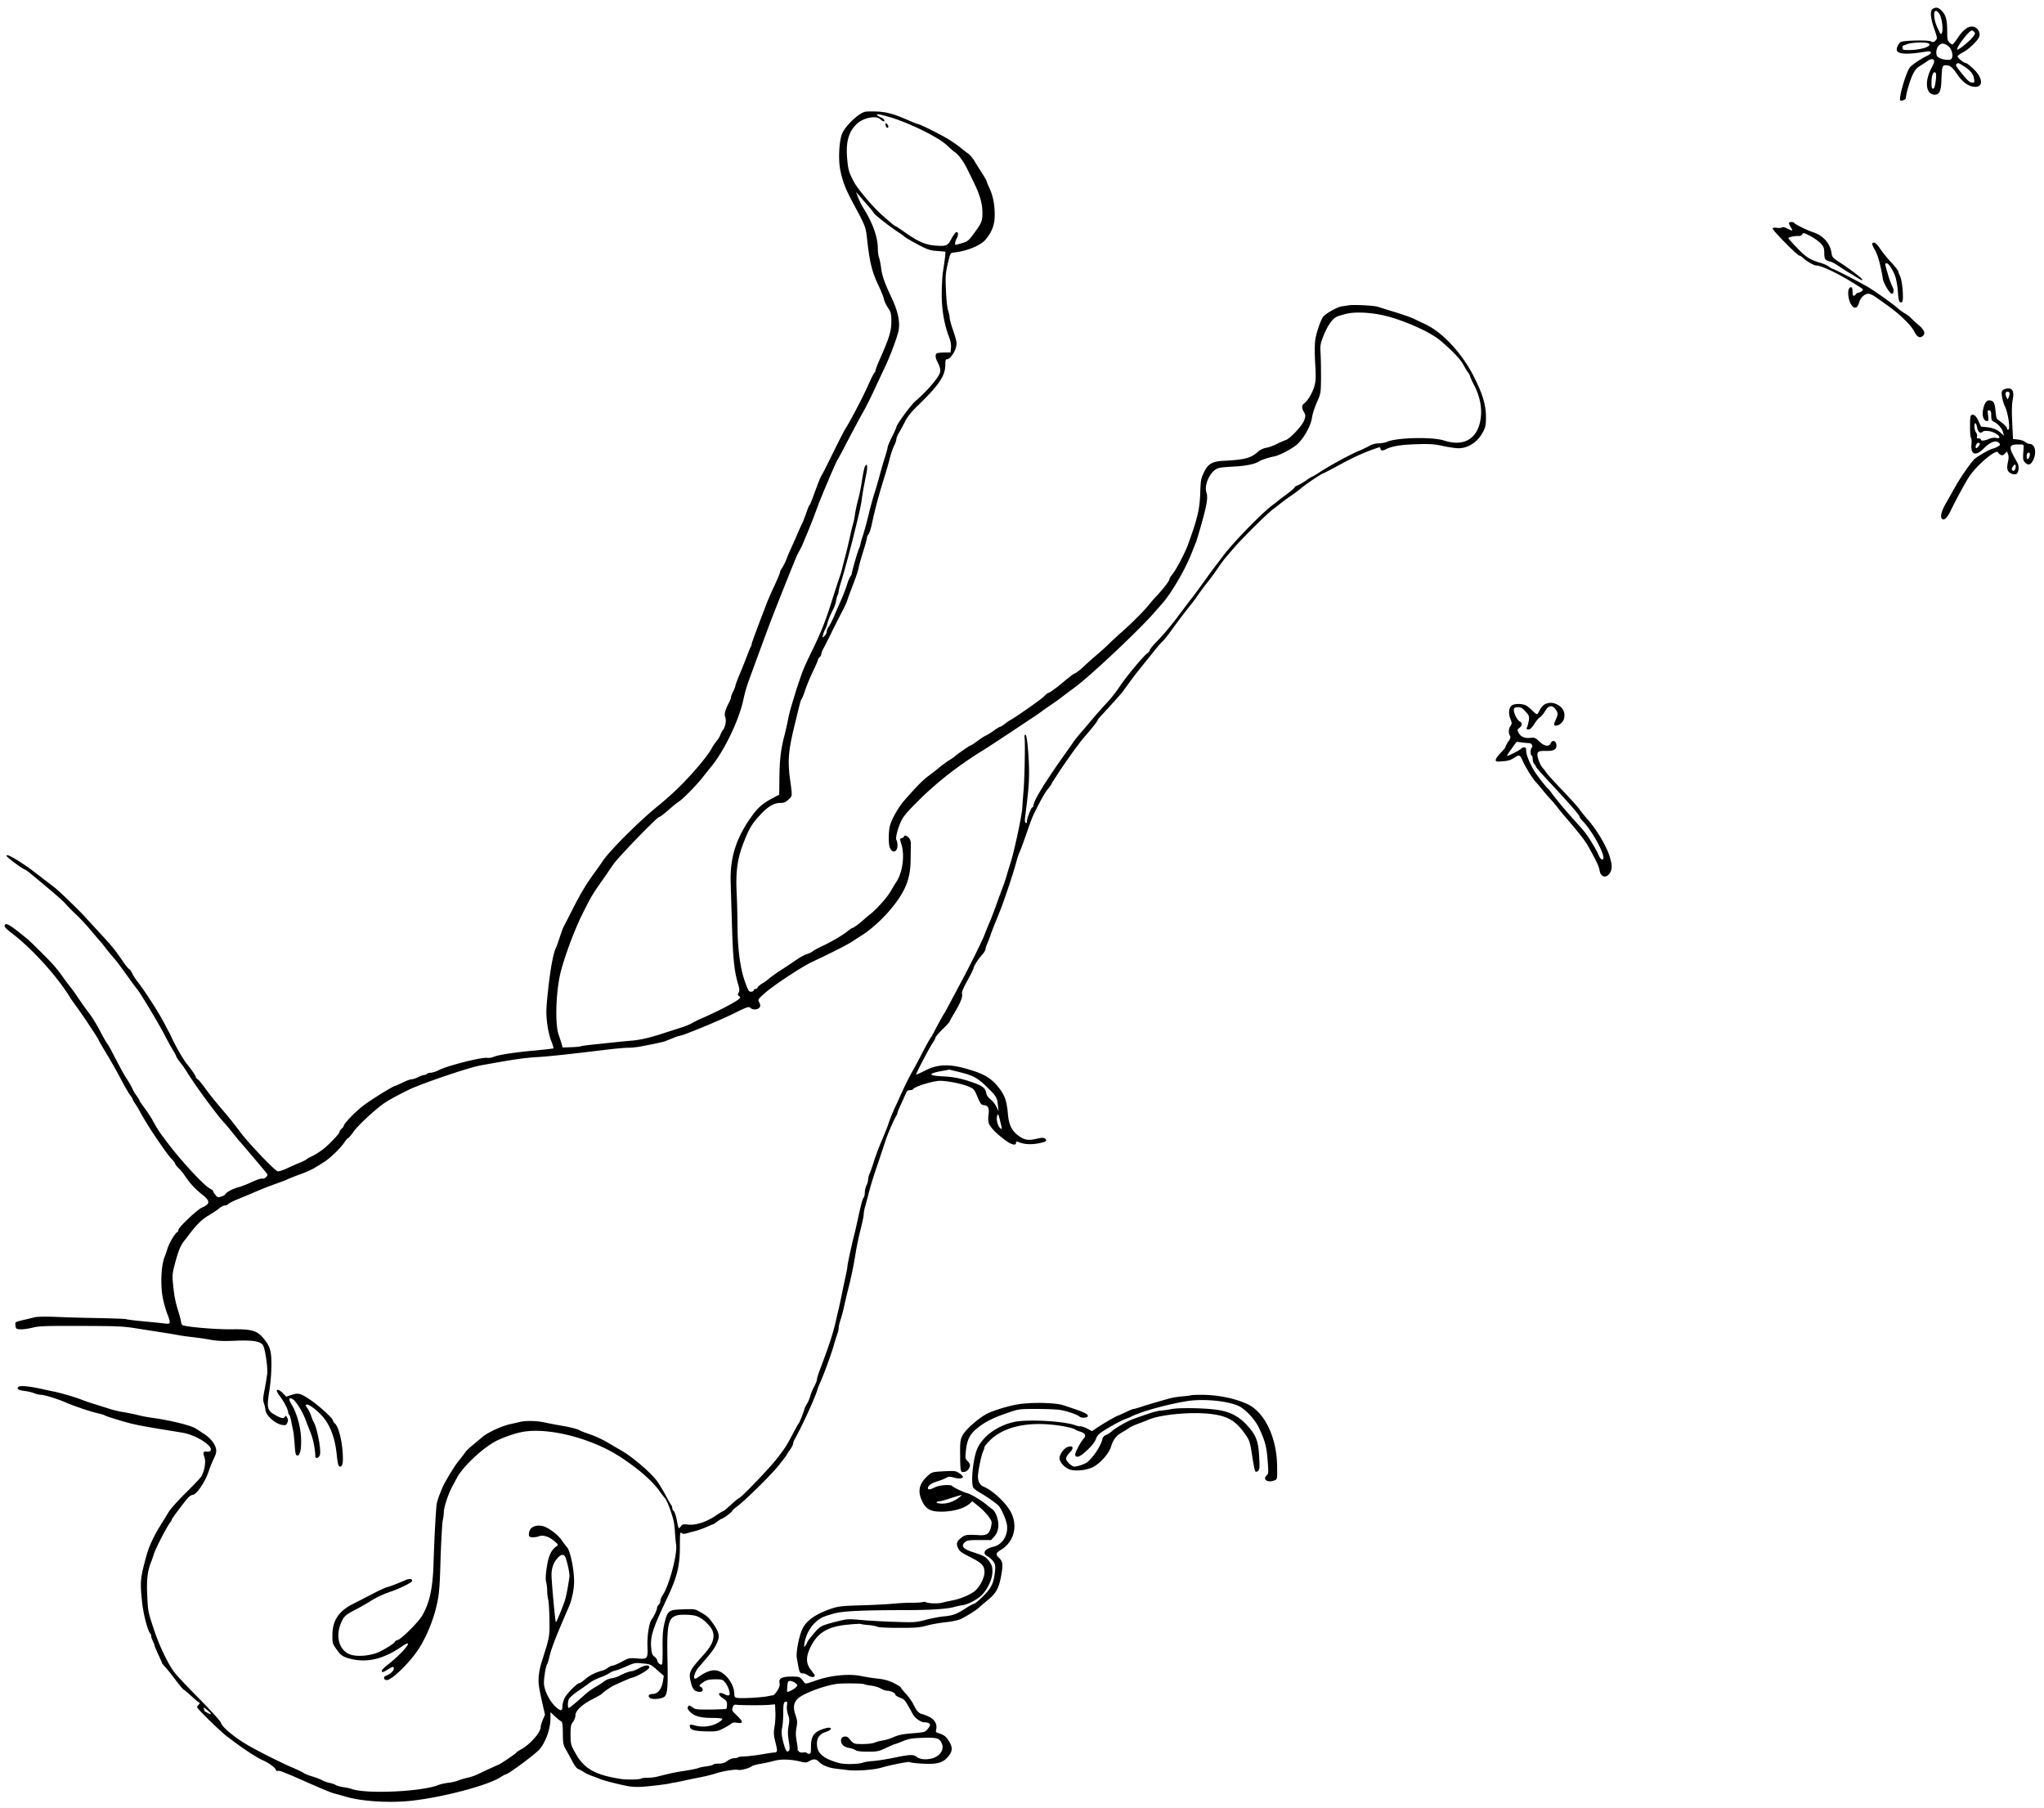 <?xml version="1.0" encoding="utf-8"?>
<svg xmlns="http://www.w3.org/2000/svg" version="1.0" viewBox="0 0 450.96 398.88">
	<title>A caricature line drawing of a camel that has fallen on its head, with its four legs up in the air, and flowers flying through the air.</title>
	<path d="M426.432 1.944c-.648.36-.552 1.992.312 4.416.72 2.088.72 2.136.264 2.592-.408.384-.552.408-1.008.168-.6-.312-5.76-.216-6.552.12-.528.216-1.08 1.296-.96 1.848.216.888 2.328.984 6.504.288 1.32-.216 1.392.36.12.96-1.272.6-3.24 1.92-3.744 2.544-.816.984-2.544 6.84-2.112 7.272.216.216 1.224-.192 1.224-.504.024-.84.816-3.624 1.392-4.92.576-1.248.936-1.704 1.776-2.208.552-.36 1.344-.864 1.704-1.128.744-.504 1.368-.432 1.368.168 0 .216-.24.84-.552 1.392-1.632 2.976-1.296 5.928.696 5.928 1.008 0 1.392-.792 1.464-3.192.12-3.048.192-3.288.936-3.288.96 0 1.44.384 2.472 1.872 1.152 1.728 2.4 2.688 3.648 2.856 2.352.336 2.208-2.04-.312-4.224-.6-.552-1.2-.984-1.32-.984-.456 0-1.968-1.224-1.848-1.512.048-.168.6-.552 1.176-.864 1.392-.72 3.432-2.736 3.624-3.552.216-.84-.312-1.776-1.176-2.064-1.056-.336-2.256.456-3.48 2.256-.552.84-1.128 1.56-1.248 1.608-.12.048-.432-.144-.696-.408-.432-.432-.504-.792-.504-2.664 0-2.376-.312-3.456-1.296-4.44-.648-.648-1.2-.744-1.872-.336zm1.44 1.104c.528.768.888 3.312.576 4.152-.192.528-.264.48-.864-.792-1.296-2.616-1.056-5.256.288-3.36zM435.6 7.08c.24.288.144.504-.432 1.2-.744.912-3.168 2.856-3.336 2.664-.36-.36 2.592-4.224 3.216-4.224.144 0 .384.168.552.36zM425.52 9.6c.912.576-1.728 1.44-4.32 1.44-1.272 0-1.44-.048-1.44-.48 0-.264.024-.48.072-.48.024 0 .48-.168 1.008-.36 1.08-.384 4.128-.48 4.68-.12zm4.104.408c.768.456 1.296 1.704 1.08 2.616-.12.48-.312.576-.984.576-.936 0-2.064-.384-2.328-.792-.36-.552-.192-1.752.288-2.28.6-.624 1.032-.672 1.944-.12zm3.768 4.68c1.392.912 1.968 1.632 2.136 2.712.12.72.072.84-.312.84-.648-.024-1.104-.432-2.496-2.16-1.224-1.536-1.32-1.728-1.032-1.992.264-.288.528-.192 1.704.6zm-6.336 3.24c-.168 1.2-.312 1.632-.576 1.632-.288 0-.36-.312-.336-1.488.024-1.536.432-2.472.888-2.016.168.168.168.816.024 1.872zM190.8 24.672c-1.56.432-4.536 3.36-5.088 5.016-.6 1.728-.768 5.592-.336 7.752.552 2.736 1.2 4.368 3.144 7.944 2.328 4.296 2.496 4.728 2.76 7.152.6 5.472 1.104 7.44 2.616 10.608.528 1.128 1.056 2.424 1.128 2.88.096.456.504 1.296.888 1.872.648.936.72 1.272.744 2.88.024 2.208-.456 3.768-2.592 8.568-.48 1.08-.864 2.088-.864 2.256 0 .192-.144.504-.336.696-.168.216-.768 1.416-1.32 2.664-.912 2.136-3.888 7.824-4.968 9.528-.432.696-.96 1.704-4.128 8.112-.576 1.176-1.152 2.28-1.272 2.4-.096.144-.528 1.176-.936 2.28-1.32 3.552-1.464 3.96-1.68 4.2-.12.12-.432.936-.72 1.8-.312.864-.672 1.824-.84 2.16-.312.576-.48.984-1.512 3.36-.264.6-.696 1.56-.96 2.16-.288.6-.744 1.656-1.008 2.376-.288.72-.72 1.608-.984 1.968-.24.36-.456.792-.456.96 0 .144-.552 1.488-1.224 2.952a80.098 80.098 0 0 0-1.656 3.744c-2.496 6.528-3.36 8.88-3.36 9.096 0 .144-.096.456-.24.696-.12.216-.504 1.152-.84 2.088-.36.912-1.056 2.688-1.584 3.912-.504 1.224-.936 2.376-.936 2.544 0 .144-.216.696-.48 1.224s-.48 1.08-.48 1.272c0 .192-.144.624-.336.96-.96 1.848-1.2 2.712-.936 3.432.288.768.024 2.184-.504 2.856-.168.192-.432.72-.6 1.128a5.093 5.093 0 0 1-.84 1.344 10.647 10.647 0 0 0-1.08 1.632c-1.152 2.088-5.376 6.936-8.688 9.936a84.609 84.609 0 0 1-3.192 2.76c-3.96 3.192-10.344 9.552-12.024 11.952-.6.888-1.416 2.04-1.8 2.568-1.776 2.4-3.048 4.488-4.8 7.92-1.032 2.04-1.968 3.864-2.064 4.008-.12.168-.504 1.224-.888 2.352-.36 1.128-.768 2.256-.912 2.52-.552 1.152-1.2 4.656-1.68 9.12-.456 4.224-.48 5.088-.24 7.296.192 1.512.528 3.072.912 4.032.336.84.552 1.584.504 1.656-.072.048-1.944.264-4.176.48-4.56.408-7.968.936-9.096 1.416-.432.168-1.032.264-1.344.192-1.176-.192-8.712 1.704-10.632 2.688-.648.336-1.488.6-1.848.6-.36 0-.744.096-.816.24-.072.144-.336.24-.552.24-.24 0-.84.216-1.368.48-.528.264-1.176.48-1.464.48-.288 0-1.176.312-1.968.72-.816.384-1.536.72-1.608.72-.456 0-5.544 3.168-7.2 4.464-1.848 1.44-4.2 3.912-4.2 4.368 0 .12-.216.408-.48.648-.264.24-.48.576-.48.744 0 .312-1.824 2.256-3.216 3.456-.864.72-2.184 1.584-3.024 1.944-.336.144-.768.384-.96.552-.192.168-.84.504-1.44.744s-1.872.792-2.832 1.248c-1.008.48-1.944.768-2.184.672-.696-.216-6.336-6.12-8.112-8.496-1.632-2.16-2.424-3.144-3.888-4.872-2.136-2.52-2.808-3.36-4.08-5.088-.672-.936-1.368-1.776-1.584-1.872-.192-.12-.36-.312-.36-.432 0-.288-.84-1.512-1.968-2.904-.792-.984-2.328-3.624-3.384-5.856-.24-.528-.528-1.128-.648-1.32-.12-.192-.6-1.128-1.08-2.04-1.248-2.352-4.272-7.032-5.64-8.76-.48-.6-1.056-1.464-1.272-1.944-.216-.48-.552-.936-.696-1.008-.168-.048-.744-.744-1.272-1.512-1.728-2.544-2.52-3.552-4.896-6.096-1.272-1.392-2.976-3.216-3.744-4.08-1.392-1.512-5.52-5.496-6.504-6.264-1.776-1.368-5.496-4.224-5.808-4.44-3.312-2.256-4.848-3.072-4.848-2.592 0 .288 3.288 2.736 4.008 3 .144.048.696.432 1.2.84 4.8 3.96 7.176 6 7.92 6.864.504.576 1.536 1.608 2.304 2.328.768.72 2.184 2.232 3.12 3.36.96 1.128 1.92 2.28 2.184 2.544.24.264.72.864 1.056 1.32a35.105 35.105 0 0 0 1.608 1.968c.984 1.152 1.416 1.704 3.6 4.752.696.984 1.536 2.112 1.872 2.52.792 1.008 4.608 7.344 6.072 10.152.648 1.272 1.488 2.784 1.848 3.336.36.576.648 1.128.648 1.248 0 .12.408.744.912 1.392.504.624 1.2 1.632 1.56 2.232 1.8 2.928 6.504 9.312 8.184 11.112.504.552 1.368 1.608 1.944 2.328.576.72 1.224 1.536 1.488 1.8.48.528 4.968 5.808 5.688 6.72.456.552.456.6.048 1.056-.24.264-.6.408-.864.336-.24-.072-1.224.264-2.208.72-.96.456-2.232.96-2.832 1.128-1.392.36-2.808 1.104-3.048 1.56-.12.192-.552.456-.984.576-.672.192-.816.144-1.248-.384-.264-.336-.48-.696-.48-.816s-.312-.36-.672-.552c-1.416-.72-6.72-6.48-9.768-10.608-1.512-1.992-1.728-2.328-2.88-4.392-.384-.72-1.224-1.992-1.848-2.832-.648-.84-1.152-1.608-1.152-1.728 0-.096-.288-.552-.624-1.008-.336-.456-.744-1.152-.912-1.56-.192-.408-.624-1.2-1.008-1.8-.864-1.32-1.32-2.136-2.952-5.28-.696-1.368-1.416-2.664-1.608-2.856-.168-.216-.888-1.464-1.56-2.76-.672-1.32-1.752-3.048-2.352-3.84-.624-.792-1.704-2.304-2.4-3.36-.72-1.056-1.584-2.256-1.92-2.664-.336-.408-1.104-1.44-1.704-2.28-1.2-1.68-1.944-2.544-4.728-5.328-2.616-2.592-2.592-2.568-4.992-4.464-2.016-1.584-2.736-1.92-2.928-1.344-.096.36.144.624 1.968 2.04 4.392 3.432 9.816 9.48 12.552 14.016.168.264.792 1.152 1.368 1.944.576.792 1.752 2.472 2.568 3.72 1.944 2.952 2.064 3.12 2.4 3.84.168.336.96 1.68 1.752 3 .816 1.32 2.16 3.696 2.976 5.256.816 1.56 1.752 3.192 2.088 3.624.312.408.576.84.576.936 0 .12.24.504.504.912.288.384.768 1.2 1.104 1.824.552 1.056 2.064 3.528 2.952 4.848 2.448 3.624 3.288 4.8 3.984 5.52.456.48.816.96.816 1.104 0 .144.336.552.744.96.432.384 1.104 1.224 1.536 1.896.912 1.392 2.208 2.76 3.672 3.936 1.848 1.44 1.824 2.088-.072 2.904-1.056.48-5.16 4.368-5.16 4.896 0 .192-.072.384-.168.432-.552.24-1.992 2.664-2.304 3.912-.072.264-.36 1.056-.624 1.776-.768 2.04-.888 6.528-.264 9.288.264 1.176.696 2.64.96 3.264.264.624.48 1.344.48 1.608 0 .432-.12.48-1.032.384-.552-.072-2.664-.288-4.704-.48-2.016-.192-3.768-.408-3.864-.48-.12-.072-2.784-.168-5.928-.24-3.144-.048-7.44-.168-9.552-.264-2.424-.096-4.2-.048-4.8.096a48.1 48.1 0 0 1-2.16.528c-2.16.528-2.064.456-1.992 1.272.072.696.144.768 1.032.84.528.048 1.704-.12 2.64-.336 1.488-.384 2.76-.432 10.68-.408 7.992.024 9.36.072 12.24.528 1.776.288 4.272.672 5.52.864 1.248.192 2.88.456 3.6.6.72.144 2.232.36 3.36.48a65.41 65.41 0 0 1 3.96.576c1.44.264 2.808.336 5.448.216 3.744-.144 5.328.072 6.072.888.48.528 1.176 5.016.984 6.48a62.28 62.28 0 0 1-.552 3.36c-.384 1.896-.408 2.424-.144 3.12.144.456.288 1.032.288 1.272.048 1.296 2.088 3.192 3.744 3.456.72.12.864.048 1.104-.456.192-.456.192-.744-.024-1.152-.264-.48-.336-.504-.504-.192-.264.48-.912.336-2.376-.528-1.512-.888-1.656-1.584-1.056-5.208.264-1.68.456-4.008.456-5.712 0-3.216-.288-4.152-1.92-6.048-1.32-1.536-2.592-1.872-6.84-1.8-3.528.048-10.464-.552-10.92-.96-.12-.12-.264-.456-.264-.744-.024-.288-.288-1.296-.576-2.208-.672-2.16-.912-3.336-1.176-6-.192-1.944-.168-2.4.36-4.368.72-2.76 1.224-4.056 1.92-4.992.312-.408.912-1.176 1.344-1.752 1.656-2.16 2.76-3.24 4.272-4.128.864-.504 1.896-1.2 2.28-1.536.408-.336.96-.624 1.224-.624.288 0 .648-.144.792-.336.144-.192 1.392-.792 2.736-1.32a172.721 172.721 0 0 0 2.928-1.224 73.13 73.13 0 0 1 5.256-2.064c.936-.336 1.896-.696 2.136-.84.24-.12 1.2-.504 2.16-.864 1.776-.624 3.312-1.296 4.104-1.824.264-.144 1.056-.648 1.752-1.08 1.416-.888 3.648-3.048 4.584-4.44.312-.48.672-.888.792-.888.096 0 .6-.576 1.104-1.296.84-1.2 3.384-3.672 5.856-5.664 1.176-.96 2.88-1.944 6.264-3.624 2.76-1.368 13.2-4.92 15.912-5.424 7.512-1.368 9.648-1.68 12.96-1.872 2.28-.144 7.272-.672 15.48-1.68 1.656-.192 3.552-.36 4.248-.36.696 0 1.824-.12 2.52-.24 3.528-.672 5.16-1.032 5.592-1.2a66.78 66.78 0 0 0 1.728-.696c.672-.288 1.368-.504 1.512-.504.6 0 8.568-3.288 11.712-4.824 3.24-1.608 3.48-1.68 3.888-1.296.528.48 1.656.384 2.016-.168.168-.288.144-.576-.096-1.056-.36-.624-.336-.672 1.08-1.944 1.944-1.752 8.208-5.904 10.68-7.056 4.464-2.088 7.68-3.744 8.808-4.488.744-.48 1.68-1.104 2.112-1.368 2.064-1.296 4.824-3.816 6.72-6.216 2.928-3.648 3.96-6.336 3.984-10.392.024-1.44.048-3 .048-3.48.024-.552-.144-1.08-.432-1.368-.432-.504-1.08-.672-1.08-.288 0 .12-.216.264-.48.336-.456.12-.456.168-.072 1.416.744 2.448.24 6.168-1.104 8.208-.336.504-.936 1.512-1.344 2.208-.696 1.224-3.024 3.84-4.392 4.92-.36.264-1.032.84-1.488 1.248-.984.888-2.304 1.848-2.544 1.848-.072 0-.576.336-1.08.744-1.104.888-3.576 2.328-5.736 3.336-.864.408-1.728.888-1.92 1.056-.192.192-.792.456-1.296.624-.528.168-1.56.72-2.28 1.248-.744.504-2.256 1.536-3.384 2.256-1.128.72-2.304 1.584-2.64 1.872a9.54 9.54 0 0 1-1.488 1.08c-.48.288-.936.672-1.008.864a.578.578 0 0 1-.504.36c-.192 0-.36.096-.36.216 0 .384-.792.528-1.08.216-.336-.36-1.176-2.712-1.536-4.272-.624-2.736-.984-6.336-.984-10.032-.024-2.208-.096-5.472-.192-7.248-.24-4.848.168-7.8 1.632-11.424 1.152-2.88 1.704-3.816 3.312-5.592 1.8-2.016 3.216-2.904 4.656-2.904.816 0 1.2-.144 1.824-.744.888-.816.864-.696.408-4.056-.624-4.536-.456-6.624 1.008-12.6 1.224-5.04 1.272-5.232 1.488-5.52.12-.12.432-.888.696-1.68.528-1.584 1.152-3.048 2.232-5.328.384-.816.696-1.584.696-1.704 0-.12.168-.36.36-.528.192-.168.36-.48.36-.696 0-.216.216-.768.48-1.224.24-.456.912-1.752 1.464-2.88 1.08-2.208 1.152-2.352 2.568-5.112.552-1.008 1.104-2.208 1.224-2.64.12-.408.576-1.632.984-2.688.984-2.568 1.368-3.672 1.56-4.68.096-.456.528-2.016.984-3.456.456-1.44.816-2.784.816-2.976 0-.216.144-.552.336-.744.192-.216.504-1.2.72-2.184.72-3.384 1.512-6.36 2.784-10.44.384-1.2.912-3.024 1.176-4.08.264-1.056.72-2.352.984-2.88.264-.504.48-1.152.48-1.44.024-.264.288-.912.6-1.44.336-.528.912-1.608 1.32-2.424.504-1.008 1.344-2.064 2.688-3.384 4.8-4.632 6.192-6.672 6.192-9.144 0-.888.096-1.248.312-1.2.504.096 1.512-1.08 1.92-2.256.408-1.224.36-1.584-.648-4.512-.336-.984-.624-2.064-.624-2.4 0-.336-.168-1.032-.336-1.56-.192-.528-.408-2.496-.48-4.44-.144-3.12-.096-3.744.384-5.88.528-2.208.6-2.4 1.152-2.472 3.072-.312 6.072-1.536 7.224-2.904 1.416-1.704 1.992-3.264 1.992-5.4.024-2.304-.408-4.368-1.2-6.024-.312-.672-.576-1.296-.576-1.416 0-.12-.408-.84-.888-1.584a126.458 126.458 0 0 1-1.728-2.76c-.456-.744-1.104-1.536-1.44-1.752-.336-.216-1.152-.84-1.776-1.368-.648-.528-1.944-1.416-2.88-1.968-1.92-1.128-6.072-3.192-6.456-3.192-.12 0-1.08-.384-2.136-.84-3.096-1.368-4.752-1.824-6.936-1.92-1.128-.048-2.304-.024-2.64.072zm5.04 1.032c4.416 1.2 11.352 4.608 13.2 6.456.456.456 1.2 1.104 1.608 1.392.912.648 1.968 2.088 2.832 3.888.36.72 1.008 2.064 1.464 3 1.224 2.496 1.776 4.44 1.8 6.288.024 2.016-.12 2.376-1.8 4.68-1.248 1.68-1.464 1.872-2.64 2.208-.72.216-1.368.384-1.44.384-.264 0-.144-.744.24-1.464.408-.792.312-1.488-.192-1.296-.168.072-.624.72-1.008 1.44-.816 1.56-1.128 1.68-3.6 1.488-2.256-.192-3.84-.912-6.984-3.144-.84-.6-1.608-1.104-1.68-1.104-.192 0-1.032-.696-3.264-2.688-1.824-1.632-5.136-5.544-5.904-6.984-1.2-2.232-1.344-2.784-1.56-5.208-.336-3.84.336-6.12 2.304-7.872 1.392-1.2 4.008-1.704 4.92-.936.696.6.984.696.984.336 0-.192-.336-.48-.72-.648-.816-.336-1.176-.72-.672-.72.168 0 1.128.216 2.112.504zm-4.32 19.68c.6.696 1.2 1.44 1.32 1.68.24.408 3.624 3.048 5.52 4.272.528.336 1.008.696 1.08.768.168.24 1.584 1.056 3.696 2.16 1.56.816 2.208 1.008 3.696 1.104l1.776.144-.12 1.344c-.096.744-.288 2.16-.456 3.144-.144.984-.264 3.312-.264 5.16.048 3.48.576 6.48 1.68 9.36.288.744.432 1.584.36 2.208l-.096 1.032h-1.272c-.696 0-1.44.072-1.656.144-.48.192-.48.888 0 1.824.72 1.416.84 2.112.408 2.928-.696 1.32-3.144 4.08-5.184 5.784-1.008.84-4.248 5.256-4.248 5.808 0 .096-.432 1.056-.96 2.112s-.96 2.088-.96 2.28c0 .192-.264 1.176-.576 2.16-.336.984-.864 2.88-1.224 4.2-.36 1.32-.888 3.144-1.2 4.08-.288.912-.84 2.928-1.2 4.44-.36 1.512-.912 3.528-1.224 4.488-.312.936-.576 1.848-.576 1.992 0 .168-.144.624-.336 1.032-.336.768-1.584 5.136-1.584 5.544 0 .12-.144.408-.312.6-.168.216-.504 1.032-.744 1.824s-.84 2.352-1.344 3.48c-.504 1.128-1.2 2.736-1.56 3.6-.384.864-.864 1.824-1.104 2.136-.264.312-.456.816-.456 1.104 0 .288-.216.72-.504.984-.48.432-.48.432-.312-.264.096-.408.312-.936.456-1.2.168-.264.384-.816.48-1.2.168-.768.6-1.848 1.368-3.36.264-.528.528-1.32.576-1.776.072-.432.216-.984.336-1.224.144-.24.24-.648.24-.888s.288-1.296.624-2.352c.504-1.608 2.016-7.176 2.76-10.2.096-.456.432-1.752.696-2.88.552-2.208.936-4.032 1.056-5.16.096-.816.456-2.784.96-5.28.336-1.68.168-2.52-.312-1.608-.144.264-.432 1.656-.648 3.096-.216 1.416-.6 3.336-.864 4.272-.264.912-.552 2.328-.672 3.12a16.12 16.12 0 0 1-.432 2.16c-.12.384-.408 1.584-.648 2.64a96.777 96.777 0 0 1-.96 4.08 126.341 126.341 0 0 0-.792 3.12c-.12.528-.456 1.608-.744 2.4a578.1 578.1 0 0 0-1.704 5.28c-1.416 4.44-2.28 6.576-4.824 11.76-.648 1.32-1.368 3-1.632 3.72-1.032 3.024-1.224 3.576-1.8 5.52-.792 2.592-1.008 3.384-1.344 5.16-.168.792-.48 2.184-.72 3.12-.768 2.976-1.032 5.184-1.08 9.096l-.048 3.84-1.584.84c-2.256 1.2-3.36 2.232-4.992 4.656-3.048 4.464-4.296 8.664-4.128 13.848.024 1.248.168 5.568.288 9.6.216 7.296.504 10.032 1.344 12.816.336 1.176.36 1.512.12 1.92-.24.384-.24.528.096.744.336.264.336.312-.048.672-.768.672-4.416 2.592-7.968 4.152-.864.36-1.944.888-2.4 1.176-.456.264-1.584.72-2.52 1.008-.912.288-2.544.816-3.6 1.152-2.928.984-5.328 1.536-7.176 1.68-.936.072-2.616.24-3.744.36-1.128.12-3.168.336-4.56.48-1.392.144-2.688.312-2.88.384-.192.096-1.176.192-2.208.216l-1.824.072-.24-.888a40.15 40.15 0 0 0-.6-1.824c-.816-2.16-.696-8.472.192-12.96.648-3.192 2.976-9.6 4.848-13.44 2.016-4.08 2.4-4.704 4.416-7.56a221.349 221.349 0 0 0 2.472-3.6c1.032-1.56 9.744-10.56 10.2-10.56.144 0 1.056-.672 2.016-1.512.936-.84 1.896-1.608 2.112-1.752 1.056-.6 4.248-3.864 5.856-5.976a47.41 47.41 0 0 1 1.368-1.704c2.976-3.552 6.312-10.464 7.272-15.096.216-1.056.648-2.616.96-3.48.72-2.016 4.032-11.04 5.04-13.68 1.008-2.664 5.592-14.184 5.856-14.64.096-.192.36-.696.576-1.08.216-.408.552-1.104.744-1.56 1.344-3.192 2.424-5.904 3-7.56.744-2.088 4.248-10.392 4.584-10.8.096-.12.768-1.368 1.488-2.76 1.92-3.672 3.504-6.648 4.368-8.16.408-.72 1.392-2.664 2.16-4.32.768-1.656 1.8-3.864 2.304-4.92 1.08-2.256 2.4-5.664 2.976-7.68.6-2.04.192-4.464-1.296-7.68-1.68-3.576-2.136-4.872-2.4-6.744-.12-.96-.336-2.016-.48-2.352-.12-.36-.24-1.176-.24-1.8 0-2.64-1.104-5.76-3.264-9.192-.336-.504-.792-1.488-1.08-2.184l-.48-1.248.792.888c.432.504 1.272 1.464 1.872 2.136zm3.84-18.024c0 .6.384 1.056.6.72.096-.168 0-.456-.216-.672-.312-.336-.384-.336-.384-.048zm199.368 21.768c-.096.072.072.504.336.96.576.912.504.96-.72.336-.6-.312-1.008-.384-1.248-.24-.192.12-.672.144-1.08.072-.456-.072-.84-.024-.936.12-.168.288 5.472 6.024 5.952 6.024.144 0 .528.264.864.576.744.696 2.304 1.584 2.784 1.584 1.248 0 5.184 1.92 9.24 4.512 1.224.768 1.272.84.84 1.152-.24.192-.576.336-.744.336-.144 0-.408.168-.576.36-.504.6-.72.408-.72-.6 0-.672-.096-.96-.336-.96-1.032 0-.696 3.36.432 4.296.576.48 1.056.144 1.344-.912.288-1.056 1.224-1.944 2.064-1.944.312 0 1.008.312 1.584.72 3.816 2.664 5.016 3.6 6.84 5.448.696.672 1.44 1.656 1.68 2.136.552 1.128 1.104 1.512 1.704 1.152.864-.552.648-1.392-.696-2.52a28.882 28.882 0 0 1-1.752-1.608c-.288-.312-.888-.768-1.344-1.008a11.682 11.682 0 0 1-1.56-1.128c-.744-.72-4.872-3.672-6.36-4.56-1.92-1.152-7.752-4.152-8.064-4.152-.072 0-.408-.216-.744-.456-.312-.264-1.2-.648-1.944-.864-2.232-.648-3.192-1.272-5.136-3.336-1.032-1.056-1.872-2.016-1.872-2.088 0-.216 1.44-.528 2.208-.48.384.048.72-.096.864-.36.216-.408.36-.36 1.752.36.84.432 1.896 1.176 2.328 1.656.648.72.768 1.032.768 2.088 0 1.368.192 1.632 1.32 1.896.384.096 1.2.528 1.8.96.6.408 1.632 1.08 2.28 1.464.672.384 1.368.816 1.584.96 1.248.768 1.416.84 1.416.6 0-.264-2.784-2.376-5.208-3.936-1.32-.864-1.464-1.056-1.584-1.92-.312-2.112-1.824-3.864-4.032-4.584-1.44-.48-3.984-1.728-4.2-2.064-.144-.24-.912-.288-1.128-.048zm18.312 4.68c0 .144.312.816.696 1.488.6 1.08 1.2 3.288 1.68 6.264.168.984 1.536 3.24 1.968 3.24.408 0 .528-.72.24-1.344-.552-1.176-.744-1.704-1.224-3.36-.576-2.016-.576-2.016-.144-2.016.432 0 1.416 1.512 1.92 3 .216.648.48 2.16.552 3.312.096 1.488.24 2.16.48 2.256.504.192.624-.048.624-1.32 0-1.8-.312-3.84-.696-4.56-.168-.36-.336-.768-.336-.936 0-.144-.72-1.08-1.632-2.04-.888-.96-1.992-2.328-2.424-3.024-.504-.744-1.008-1.248-1.272-1.248-.24 0-.432.12-.432.288zM297.6 67.344c-.336.048-1.056.168-1.584.24-.936.12-3.504 1.56-4.08 2.28-.552.696-1.536 3.576-1.752 5.112-.144.984-.144 3-.024 5.184.192 2.904.144 3.816-.144 4.944-.36 1.392-1.488 3.336-2.28 3.888-.576.384-.576 1.008-.048 1.92.36.648.384.816.072 1.752-.408 1.2-3.12 4.104-4.104 4.416-.312.096-1.2.48-1.968.864-.744.384-1.824.768-2.376.84a3.99 3.99 0 0 0-1.848.936c-1.512 1.344-2.856 1.68-7.32 1.92-2.736.12-3.648.672-4.584 2.688-.576 1.2-.672 1.776-.744 4.272-.144 3.792-.576 5.664-2.688 11.472-.672 1.872-2.688 5.712-3.552 6.72-.312.384-.576.816-.576 1.008 0 .336-1.464 2.232-2.88 3.72a35.052 35.052 0 0 0-1.68 1.944c-1.056 1.296-3.432 3.696-5.76 5.784-.984.864-2.4 2.16-3.12 2.88-.72.696-1.944 1.8-2.688 2.424a61.503 61.503 0 0 0-2.64 2.352c-.696.672-1.584 1.392-1.992 1.584-.696.36-.984.6-3.264 2.472-1.2 1.008-2.52 1.92-2.76 1.92-.096 0-.528.36-.96.816-.672.672-6.48 4.728-7.416 5.184-.144.072-.648.408-1.104.768-.48.384-.96.672-1.08.672-.12 0-.768.384-1.416.864-.672.48-1.44.96-1.752 1.08-.288.12-1.104.648-1.824 1.176-.696.528-1.344.96-1.464.96-.192 0-3.264 2.136-3.48 2.4-.072.096-.6.48-1.2.84s-1.608 1.104-2.28 1.656c-.648.552-1.752 1.392-2.4 1.872-1.128.816-2.4 2.088-5.28 5.352-1.272 1.44-2.712 3.936-3.192 5.544-.36 1.248-.384 4.2-.024 4.992.6 1.272 1.656.912 1.656-.552 0-.48-.096-1.008-.216-1.2-.264-.408.216-2.376 1.008-4.128.456-1.008 1.344-2.088 3.72-4.44 3.984-3.984 8.736-7.728 13.92-10.944 1.248-.768 2.976-1.896 7.896-5.16a573.983 573.983 0 0 1 3.48-2.304c.576-.384 1.464-.984 1.992-1.392a83.399 83.399 0 0 1 2.28-1.584c.72-.504 1.704-1.2 2.16-1.56.456-.36 1.752-1.32 2.88-2.16 3.36-2.448 14.352-12.792 17.64-16.608.792-.912 1.56-1.776 1.68-1.92 1.968-2.208 4.992-7.368 6.408-10.944.384-.984.792-2.016.912-2.28.12-.264.504-1.464.84-2.64 1.608-5.472 1.968-7.44 1.584-8.52-.504-1.512.432-4.008 1.944-5.112.552-.408 1.2-.528 3.84-.672 2.88-.144 4.944-.552 5.832-1.176.384-.264 2.328-.912 3.24-1.056 1.056-.192 3.384-1.344 4.8-2.4 1.512-1.104 3.336-4.2 3.6-6.072.096-.768.576-2.304 1.08-3.432.888-2.016.888-2.088.936-5.28 0-1.776-.024-4.224-.096-5.4-.12-2.016-.072-2.28.672-4.128.816-2.04 1.872-3.6 2.76-4.056.288-.168 1.272-.48 2.16-.696 2.088-.528 5.832-.312 8.928.48 4.176 1.08 9.528 3.48 11.712 5.256 2.568 2.136 4.464 4.08 5.232 5.424.432.816.936 1.608 1.08 1.776.144.144.36.552.456.864.096.336.48 1.2.864 1.92 1.56 3 1.944 6.048 1.152 8.76-1.032 3.456-3.888 4.728-7.776 3.456-2.664-.864-10.752-.648-12.696.336-.264.12-1.032.264-1.728.288-.744.024-1.56.24-2.064.552-.432.264-1.488.768-2.352 1.128-1.848.768-6.192 3.12-8.448 4.584-.888.576-1.68 1.056-1.752 1.056-.096 0-.768.408-1.512.936-.744.504-1.608.984-1.896 1.08-.312.096-.552.288-.552.408s-.84.816-1.848 1.584c-1.032.744-1.92 1.44-1.992 1.512-.072.072-.36.312-.624.504-2.256 1.512-9.024 8.448-11.376 11.592-.456.624-1.152 1.536-1.56 2.064-.384.504-1.248 1.656-1.896 2.568-2.136 2.952-2.64 3.672-3.744 5.064-.6.768-1.992 2.64-3.12 4.128-1.128 1.488-2.88 3.576-3.888 4.608-1.032 1.032-1.872 2.04-1.872 2.232 0 .192-.216.48-.48.648-.792.48-4.896 5.424-6.264 7.536-.672 1.032-1.92 2.592-2.736 3.456a97.879 97.879 0 0 0-3.096 3.48 355.027 355.027 0 0 1-2.736 3.216c-.624.72-1.32 1.584-1.536 1.92a82.67 82.67 0 0 1-1.608 2.304c-4.608 6.456-7.224 10.704-7.224 11.784 0 .192-.096.336-.216.336-.264 0-1.224 2.448-1.224 3.144 0 .288-.096.408-.264.312-.192-.096-.216-.576-.12-1.392.696-5.352.864-7.344.864-9.768 0-3.216-.408-7.92-.744-8.256-.192-.192-.336.144-.24.672.144.912 0 9.144-.24 11.688-.144 1.776-.264 3.408-.264 3.6-.024 1.464-1.704 9.408-2.544 12.072a80.08 80.08 0 0 0-.888 2.928c-.24.792-.6 1.92-.84 2.52-.24.6-.768 2.04-1.2 3.24-.72 2.04-1.344 3.672-2.04 5.28-.168.384-.552 1.368-.864 2.16-.552 1.44-3.504 7.368-5.496 11.04-.552 1.056-1.512 2.832-2.112 3.96-.576 1.128-1.152 2.136-1.248 2.28-.24.312-1.464 2.568-2.184 3.96-.288.6-.672 1.248-.84 1.44-.144.192-1.008 1.728-1.872 3.408-.864 1.68-1.872 3.552-2.256 4.2-.672 1.2-1.464 2.784-2.568 5.232-.36.792-.84 1.872-1.104 2.4-.624 1.368-1.176 2.736-1.536 3.84-.168.528-.816 2.136-1.44 3.6-.624 1.44-1.368 3.456-1.68 4.44-.288.984-.72 2.208-.936 2.688-.216.504-.384 1.152-.384 1.488 0 .312-.168.888-.36 1.248-.192.384-.36 1.08-.36 1.56 0 .456-.12.96-.24 1.08-.24.24-.576 1.464-1.32 4.896-.216.984-.528 2.4-.72 3.12-.672 2.688-1.56 6.744-1.56 7.224 0 .264-.168 1.152-.36 1.968-.168.816-.576 2.616-.84 4.008a249.34 249.34 0 0 1-.744 3.48c-.144.528-.408 1.68-.6 2.544-.576 2.592-1.584 5.688-3.552 10.848-.336.888-.624 1.824-.624 2.064s-.264.912-.576 1.488c-.312.576-.72 1.536-.888 2.136-.168.6-.48 1.344-.696 1.68-.216.336-.48.816-.552 1.08-.264.96-1.104 3.048-1.32 3.312-.144.168-.72 1.224-1.32 2.352-1.464 2.784-1.704 3.12-3.648 5.616-1.632 2.088-7.824 8.52-8.208 8.52-.096 0-.888.648-1.752 1.44-.864.792-1.632 1.44-1.752 1.44-.096 0-.744.384-1.416.84-2.16 1.512-4.56 2.304-6.336 2.112-1.08-.12-1.272-.072-1.608.432-.456.624-.456.6-.888-1.632-.168-.84-.456-1.632-.624-1.776a.96.96 0 0 1-.336-.672c0-.216-.096-.504-.216-.648-.12-.12-.648-1.056-1.2-2.088-.552-1.032-1.392-2.448-1.872-3.12-1.296-1.824-5.352-5.328-7.872-6.792-.792-.456-2.256-1.32-3.24-1.896-.984-.576-2.664-1.344-3.72-1.704-1.056-.36-2.016-.72-2.16-.816-.432-.312-1.944-.72-3.984-1.08-1.104-.168-2.76-.504-3.696-.696-1.896-.432-4.32-.48-5.616-.168-.48.12-1.464.336-2.184.504-1.824.384-4.968 1.824-6.168 2.856-.552.48-1.536 1.296-2.184 1.824-.648.528-1.32 1.2-1.512 1.464-.192.288-.864 1.176-1.536 1.992-1.008 1.272-3.144 4.8-3.624 6.024-.072.192-.336.84-.576 1.44-.24.6-.504 1.464-.6 1.92-.168.936-.528 7.32-.696 12.84-.168 5.808-.84 8.976-2.52 11.88-.816 1.392-4.416 4.992-5.304 5.328-.408.12-.72.312-.72.432 0 .216-1.536 1.248-3.048 2.04-1.8.96-4.776 1.344-6.576.84-2.472-.696-3.552-3.744-2.352-6.768.672-1.704.96-1.992 3.336-3.216 1.128-.6 2.52-1.392 3.12-1.776 1.344-.864 2.856-1.584 4.608-2.184 1.896-.624 4.584-1.968 4.704-2.304.144-.504-.576-.624-1.44-.24-2.064.888-3.504 1.44-4.152 1.584-.384.096-1.896.816-3.36 1.584-1.44.744-3.264 1.68-4.032 2.064-3.168 1.584-4.56 3.648-4.584 6.816-.024 1.776.024 1.992.744 3 1.08 1.56 1.488 1.848 3.072 2.28 3.744.984 7.392.144 11.472-2.664 3.12-2.16.456 1.272-3.12 4.032-.696.528-1.272 1.128-1.272 1.296 0 .456.216.408 1.32-.264 1.152-.72 1.32-.744 1.32-.144 0 .456-.888 1.224-1.752 1.536-.672.24-.408 1.032.288.936 1.272-.192 5.184-4.08 7.056-7.032 1.656-2.592 3.168-6.312 3.864-9.456.576-2.568.672-3.72.864-10.32.144-4.104.36-7.872.48-8.4.12-.528.24-1.368.24-1.848 0-1.056 1.008-4.08 1.872-5.664.336-.624.792-1.464 1.008-1.872 1.344-2.544 5.808-6.72 8.784-8.208 1.584-.792 4.224-1.68 5.712-1.944 5.808-1.032 15.36 1.44 21.696 5.616 3.816 2.52 6.816 5.112 8.328 7.2.576.792 1.224 1.632 1.44 1.872.408.456 1.44 3.192 1.824 4.848.144.528.288 1.776.336 2.76.072.984.168 2.112.24 2.496.36 1.992-1.488 9.024-2.928 11.184-.312.456-.552 1.056-.552 1.344 0 .288-.168.648-.36.816-.192.168-.36.48-.36.696 0 .408-.72 1.968-1.176 2.52-.552.672-1.032 3.624-.936 5.952.096 2.784.024 2.88-2.376 2.664-1.584-.12-1.752-.096-3.312.744-.888.48-1.824.864-2.04.864-.24 0-.672.216-1.008.456-.312.264-.912.552-1.296.648-1.368.336-2.832 1.08-3.744 1.896-.504.456-1.056.84-1.224.84-.528 0-2.76 2.256-3.264 3.288-.288.552-.504 1.392-.504 1.872 0 .984-.312 1.056-1.248.288-1.464-1.2-2.808-3.816-2.832-5.472 0-1.248.432-3.816.72-4.176.096-.144.312-.84.48-1.56.312-1.368.936-3.12 2.04-5.76a333.886 333.886 0 0 1 2.304-5.4c.48-1.056.936-2.976 1.08-4.584.24-2.496-.696-7.584-1.56-8.52-.216-.216-.696-.84-1.056-1.392-1.008-1.464-3.288-3.12-4.56-3.288-1.392-.192-2.472.336-2.688 1.344-.096.384-.096.816 0 .96.192.312 1.344.312 2.16 0 .912-.336 2.184.072 3.36 1.056.936.816.96.84.456 1.2-1.152.816-1.728 2.112-2.112 4.632-.24 1.68-.288 2.688-.12 3.24.12.432.216 1.272.216 1.872 0 .6.12 1.512.24 2.04s.24 2.544.264 4.464c.048 3.744.048 3.648-1.752 9.336-.288.864-.552 2.256-.624 3.12-.096 1.584 0 2.232.888 6.192l.504 2.232-.48 1.104c-.264.6-.48 1.344-.48 1.656 0 1.176-2.496 3.96-4.488 4.968-.408.216-.792.48-.84.6-.072.192-3.48 2.496-3.912 2.664-.288.096-3.384 1.512-4.8 2.208-.528.24-1.488.576-2.112.696-.648.144-1.56.408-2.016.6-.48.192-1.464.432-2.208.504-.744.096-1.656.288-2.064.456-3.672 1.512-16.104 2.088-19.32.888-.336-.12-1.128-.288-1.8-.384-.648-.096-1.416-.312-1.68-.48-.264-.168-.912-.384-1.416-.48-.504-.096-1.152-.336-1.44-.504-.288-.192-1.272-.576-2.184-.864-.936-.264-1.848-.648-2.04-.816-.192-.144-1.272-.672-2.4-1.152-2.112-.888-6.648-3.144-9.312-4.632-3.192-1.776-6.216-4.224-6.504-5.28-.072-.312-2.136-2.592-4.584-5.088-2.448-2.472-4.896-5.04-5.448-5.736-1.464-1.752-3.48-5.928-4.728-9.672-1.368-4.104-1.344-4.032-1.512-7.992-.144-3.216.12-5.16.888-7.008.12-.264.384-1.056.6-1.728.384-1.224 2.592-5.544 3.504-6.84.264-.336.456-.696.456-.792 0-.192 2.76-3.864 3.552-4.752.336-.36.792-.648 1.008-.648.84 0 2.784-2.832 3.552-5.184.264-.816.768-2.064 1.128-2.808.504-1.008.624-1.536.504-2.16-.216-1.104-1.2-2.352-2.664-3.312-.648-.432-1.464-.96-1.8-1.176-1.056-.696-5.76-1.848-9.84-2.4-.864-.12-2.16-.36-2.88-.552-.72-.192-2.136-.48-3.12-.648-.984-.144-2.4-.48-3.12-.72-.72-.24-2.136-.672-3.12-.984a46.09 46.09 0 0 1-3.24-1.104c-1.512-.576-4.296-1.392-6.12-1.776-.6-.12-1.56-.312-2.16-.456-2.808-.648-5.04-.888-5.448-.6-.6.456-.192.768 1.272.96.72.072 1.704.312 2.136.504.456.192 1.128.336 1.488.336.72 0 3.96 1.008 5.472 1.704 1.44.648 5.568 2.064 7.08 2.376.72.168 1.44.384 1.56.48.288.216 4.608 1.536 6.24 1.896 1.32.312 4.128.816 7.44 1.344 1.2.192 2.76.456 3.504.576 2.712.456 6.384 2.688 6.168 3.768-.072.36-.264.432-.864.384-.864-.048-.936.144-.504 1.392.312.864-.072 3-.72 4.08-.192.336-1.704 1.92-3.36 3.552-1.656 1.632-3.336 3.504-3.744 4.128-.384.648-1.344 2.184-2.112 3.432-1.296 2.112-2.352 4.416-2.808 6.048-1.464 5.28-1.536 6.024-1.056 10.56.264 2.616 1.248 6.36 1.8 6.936.12.144.216.408.216.6 0 .216.168.696.36 1.08.192.36.36.792.36.912 0 .144.384 1.056.84 2.04.456.984.84 1.848.84 1.92 0 .072.288.408.624.768.336.336 1.368 1.632 2.28 2.832.912 1.224 1.752 2.232 1.848 2.232.096 0 .864.648 1.728 1.44.864.792 1.656 1.44 1.776 1.44.12 0 .024.216-.216.48-.432.48-.432.504.264 1.248 1.608 1.728 5.016 4.968 5.976 5.688.144.096 1.104.816 2.16 1.608 2.112 1.56 4.632 3.168 5.76 3.672 1.296.552 2.712 1.584 2.856 2.04.072.264.264.384.456.312.168-.072.648.024 1.032.192s1.176.48 1.776.72c.6.24 1.776.768 2.64 1.152 3.96 1.752 6.408 2.784 7.08 2.928.408.096 1.608.432 2.688.744 3.192.936 9.048 1.344 13.632.912 6.888-.648 17.448-3.384 20.328-5.28.504-.312.96-.576 1.056-.576.576 0 6.648-4.512 7.56-5.592 1.368-1.656 2.376-4.512 2.376-6.72v-1.44l1.032.96c.576.528 1.176 1.008 1.368 1.08.216.072.312.768.336 2.592.024 2.28.096 2.616.672 3.6.336.6.984 1.776 1.416 2.592.504.984.984 1.608 1.368 1.752.336.12.864.432 1.224.672.336.24 1.176.624 1.824.84.672.24 1.368.504 1.56.6.672.336 4.896 1.416 6.6 1.68 1.296.192 2.448.168 4.92-.096 1.776-.192 3.504-.432 3.84-.504.336-.096.864-.192 1.2-.24.336-.048 1.368-.264 2.28-.456.936-.216 2.496-.528 3.48-.72.984-.192 2.496-.552 3.36-.84 1.632-.528 4.464-.984 4.992-.768.408.144 2.496-.408 2.928-.792.192-.168 1.056-.408 1.92-.552a34.068 34.068 0 0 0 2.976-.648c1.56-.432 3.696-.384 5.856.144 1.104.288 1.344.264 1.944-.096.96-.552 1.512-.504 2.184.192.624.672 2.064 1.272 3.48 1.44.528.072 1.776.216 2.76.336 2.016.264 5.952-.048 7.68-.576 1.416-.456 5.808-1.32 6-1.2.336.216 2.904.432 4.608.408 2.112-.048 3.12-.504 4.128-1.848.816-1.056.792-1.944-.096-3.288-.648-.984-1.056-1.272-2.472-1.728-.312-.096-.384-.288-.264-.72.264-1.08-.288-2.136-1.392-2.712-.576-.288-1.32-.6-1.68-.672-.792-.192-1.2-.624-1.968-2.184-.336-.672-1.104-1.728-1.704-2.376-.6-.648-1.08-1.248-1.08-1.344 0-.096-.696-.528-1.56-.96-1.128-.552-2.088-.816-3.432-.96-1.008-.096-2.64-.36-3.6-.552-2.664-.6-6.864-.192-10.056.936-2.208.792-2.376.816-2.664.432-.888-1.248-.96-1.272-2.76-1.272-2.136 0-2.856.384-2.664 1.416.096.48-.024.96-.48 1.68-.36.528-.72.984-.816.984-.096.024-.648.12-1.248.24-1.392.312-6.144.552-6.888.36-.432-.096-.552-.288-.552-.888 0-1.296-.768-2.904-1.872-3.96-1.848-1.752-3.432-1.632-6.336.456-1.056.768-.744-1.056.384-2.376 2.688-3.072 3.336-3.936 3.888-5.088.792-1.632.672-2.424-.576-4.272-1.104-1.608-1.416-1.896-3.024-2.808-1.104-.648-1.272-.672-3.768-.576-3.192.096-3.384.24-4.08 2.976-.36 1.512-.456 2.616-.432 5.448.024 1.944-.024 3.6-.12 3.696-.264.264-.984-.288-1.056-.84-.048-.264-.336-.648-.624-.864-.432-.264-.576-.648-.696-1.704-.264-2.688.216-4.248 3.432-11.04 2.304-4.872 2.88-7.176 2.88-11.688 0-2.784.048-3.096.36-2.832.288.24.576.24 1.272.048a44.43 44.43 0 0 1 1.968-.528c.6-.168 1.656-.552 2.352-.864.696-.312 1.32-.576 1.392-.576.072 0 .48-.264.912-.6.432-.336.864-.6.936-.6.288 0 2.328-1.488 2.328-1.704 0-.12.432-.528.96-.912 1.752-1.272 7.44-6.84 9.24-9.072.984-1.224 1.8-2.28 1.8-2.352 0-.072.336-.576.72-1.128.408-.528.72-1.152.72-1.368 0-.216.216-.768.48-1.224 1.584-2.808 4.464-9.12 4.92-10.8.096-.336.384-1.08.672-1.68.816-1.848 2.4-6.168 2.928-8.04.168-.672.504-1.68.696-2.256.216-.576.384-1.296.384-1.608 0-.312.168-1.08.384-1.704.216-.624.6-2.016.816-3.072.24-1.056.648-2.784.912-3.84a87.112 87.112 0 0 0 1.632-7.92c.216-1.32.696-3.624 1.08-5.136.384-1.512.696-3.024.696-3.384 0-.36.168-1.248.384-1.944.192-.72.456-1.68.576-2.136.408-1.704 1.272-4.536 2.328-7.56.576-1.728 1.2-3.6 1.392-4.2.408-1.392 1.92-4.92 2.4-5.664.192-.312.36-.672.36-.816 0-.144.312-.936.696-1.752.384-.816.864-1.896 1.08-2.4.288-.696.48-.888.96-.888.336 0 .672-.096.744-.24.312-.504 3.336-1.512 5.472-1.8 1.344-.168 5.424.6 7.032 1.368.864.384 1.056.648 1.68 2.184.672 1.584.792 1.728 1.488 1.8.912.096 1.152.696.912 2.352-.072.576-.024 1.32.096 1.656.336.864 1.56 2.16 3.336 3.504 1.56 1.2 2.664 1.512 2.664.792 0-.288.12-.336.432-.216 1.2.528 2.712.648 4.344.36 1.8-.312 2.256-.6 1.608-1.08-.312-.24-.696-.216-1.872.048-1.872.432-2.736.264-4.08-.768-1.416-1.056-2.04-2.424-2.232-4.824-.24-2.688-.648-3.912-1.872-5.52-1.608-2.112-3.096-3.072-6.408-4.08-4.44-1.392-7.128-1.344-10.032.168-.984.504-1.848.888-1.92.84-.12-.12 2.856-5.784 3.672-7.008.336-.48.6-1.008.6-1.152 0-.144.696-.984 1.56-1.824.864-.84 1.56-1.608 1.56-1.704 0-.096.432-.888.984-1.776 1.344-2.232 1.92-3.648 1.752-4.32-.096-.408.24-1.224 1.2-2.976.744-1.344 1.344-2.544 1.344-2.688 0-.408.936-1.896 1.848-2.928.432-.48.792-1.056.792-1.272 0-.216.144-.72.336-1.128a33.82 33.82 0 0 0 .72-1.848c.192-.6.792-2.16 1.344-3.48.528-1.32 1.128-2.832 1.32-3.36 1.248-3.504 2.328-6.792 2.88-8.76.336-1.248.72-2.472.84-2.688.216-.408.84-2.088 1.68-4.512.96-2.76 1.248-3.528 1.968-4.92 1.32-2.616 2.16-4.08 2.712-4.68.288-.336.6-.768.696-.96.072-.192.336-.648.576-.984.216-.336.744-1.128 1.128-1.752.648-1.032 3.408-4.944 3.888-5.544.12-.144.384-.48.576-.768.192-.288.816-1.056 1.368-1.68 1.728-2.016 2.688-3.24 2.688-3.432 0-.096.36-.552.792-1.008 2.304-2.496 4.32-4.728 4.8-5.376 1.08-1.488 2.808-3.816 3.024-4.08.12-.144.936-1.176 1.824-2.28 3.024-3.768 3.36-4.152 3.96-4.728.336-.312 1.08-1.248 1.68-2.088a149.811 149.811 0 0 1 4.584-6.048c.456-.552 1.2-1.584 1.656-2.256a48.56 48.56 0 0 1 1.944-2.592c.6-.744 1.56-2.04 2.136-2.904.576-.864 1.368-1.944 1.776-2.424.408-.48 1.224-1.44 1.824-2.136 1.704-2.016 7.44-7.704 8.712-8.64a52.012 52.012 0 0 0 1.8-1.392c.36-.288 1.248-.936 1.968-1.44.72-.48 1.872-1.32 2.52-1.872 1.152-.96 4.536-3.216 4.824-3.216.072 0 1.824-.912 3.888-2.04 3.144-1.704 5.736-2.832 8.28-3.648.264-.096.408 0 .408.264 0 .432.528.504 1.224.12 1.224-.648 3.192-.984 6.576-1.104 3.072-.096 3.96-.048 5.976.384 1.32.288 2.856.504 3.408.504 2.232 0 4.296-1.392 5.472-3.648.528-1.008.624-1.512.624-3.168 0-2.592-.624-4.824-2.4-8.448-2.616-5.424-7.056-10.272-11.04-12.12-.864-.408-1.944-.912-2.4-1.152-.456-.24-2.304-.888-4.08-1.44-1.776-.552-3.576-1.104-4.008-1.248-.84-.264-5.328-.48-6.312-.312zm-85.92 169.152c3.024.744 4.032 1.296 6.12 3.336 2.04 2.016 2.184 2.256 2.376 4.008l.144 1.32-.48-1.008c-.264-.552-.864-1.296-1.296-1.632-.528-.408-.864-.912-.96-1.416-.192-1.056-.768-1.536-2.712-2.232-2.664-.96-4.368-1.32-6.984-1.44-3.312-.168-3.192-.648.312-1.248.672-.12 1.2-.216 1.2-.24 0 0 1.032.24 2.28.552zm9 10.872c.432 1.776.432 1.872.024 1.512-.528-.408-.936-1.848-.744-2.568.192-.816.336-.624.72 1.056zm-95.904 96.24c.432 1.08.936 3.576.864 4.176-.312 2.256-.72 4.344-1.008 5.256-.648 1.92-1.848 4.8-1.992 4.8-.144 0-.96-8.904-.96-10.44 0-1.464.432-2.688 1.248-3.6.864-1.008 1.488-1.08 1.848-.192zm28.824 12.864c1.08.36 2.064 1.152 3.072 2.376 1.32 1.68.912 3.576-1.344 6.072-3.384 3.768-3.48 3.984-2.832 6.456.336 1.32.864 1.824 1.872 1.824.504 0 .672-.12.672-.456a.728.728 0 0 0-.36-.6c-.552-.192-.432-.456.552-1.104.72-.48 1.2-.576 2.52-.6 1.512 0 1.704.048 2.208.672.696.792 1.248 2.496.936 2.808-.144.144-.48.096-.912-.12-1.512-.792-1.872-.072-.432.864.744.504.888.72.84 1.392 0 .432-.072.84-.144.888-.072.072-1.632.144-3.456.168-3.12.024-3.408-.024-4.032-.504-.528-.408-.72-.48-.888-.24-.288.456-.24.6.384 1.248.864.936 2.304 1.344 4.848 1.344 1.248 0 2.256.096 2.256.216 0 .36-1.224 1.104-2.304 1.416a6.932 6.932 0 0 1-3.768.024c-1.056-.288-1.224-.216-1.032.456.192.6 1.272.816 3.984.864 1.8.024 2.184-.048 3.36-.672.72-.36 1.512-.84 1.728-1.032.288-.264.672-.312 1.368-.192 1.344.216 1.296-.264-.144-1.632-1.056-1.008-1.128-1.152-.888-1.776.192-.528.36-.648.816-.576.96.12 5.76.144 7.2.024l1.32-.12.072 1.68c.048.912-.024 2.376-.192 3.24-.216 1.296-.192 1.824.12 3.12.6 2.376.6 2.52-.24 2.592-.384.024-1.752.24-3 .456-1.248.192-2.832.384-3.528.408-.672 0-1.32.096-1.416.216-.096.096-.48.168-.864.168s-1.056.264-1.488.6c-.576.432-1.08.6-1.896.6-.6 0-1.152.096-1.224.216-.072.12-.768.288-1.512.384-.768.096-1.56.264-1.8.384-.216.12-1.464.36-2.784.576-2.136.312-3.48.6-6.288 1.32-.456.12-1.392.24-2.064.24-.672 0-1.296.072-1.368.144-.264.264-3.24.336-4.68.096-5.616-.888-8.016-2.256-9.912-5.712-1.008-1.8-1.032-1.92-1.056-4.008 0-1.896.072-2.256.552-2.856.288-.384.528-1.032.528-1.44 0-1.032 1.464-2.4 3.84-3.6.984-.504 1.848-1.008 1.92-1.08.24-.336 2.064-1.608 2.64-1.872 2.88-1.32 3.816-1.704 4.344-1.824 1.008-.264 3.456-1.704 3.528-2.136.12-.672-.816-.648-2.136.072-.696.384-1.44.696-1.656.696-.48 0-1.944.552-2.904 1.08-.336.192-1.08.408-1.632.504-.576.096-1.32.408-1.656.696-.36.288-1.176.816-1.848 1.2-.648.36-1.704 1.104-2.304 1.656-1.872 1.68-3.336 2.904-3.576 2.976-.288.096-.312-1.176-.024-1.92.12-.312 1.008-1.104 1.968-1.752.984-.672 2.16-1.488 2.616-1.848.456-.36 1.488-.888 2.28-1.176.792-.288 1.728-.72 2.064-.96.336-.24.912-.504 1.32-.576.384-.096 1.512-.504 2.496-.96 1.68-.744 1.92-.792 3.528-.624 1.68.144 1.8.192 3.216 1.44l1.464 1.296-.168 1.104c-.288 1.824-1.128 2.88-2.328 2.904-.84 0-1.104.456-.528.888.48.36 2.208.24 3.024-.192.792-.432.96-1.944.816-8.112-.168-7.896.144-9.432 2.136-9.936.936-.24 3.384-.144 4.2.144zm21.864 14.784c.552.456.552.48.144.936-.432.48-1.8 1.152-1.944.984-.024-.048-.024-.6.048-1.248.072-.984.168-1.128.648-1.128.288 0 .792.216 1.104.456zm15.216.264c.144.096.816.24 1.536.312.696.096 1.656.36 2.112.648.456.264 1.08.48 1.392.48.768 0 1.8.48 1.8.84 0 .168.48.48 1.056.696 1.056.408 1.08.456 2.808 3.624.456.864 1.776 1.8 2.52 1.8s1.296.24 1.296.576c0 .144-.24.576-.552.936-.504.648-.672.696-3.288.912-2.136.168-3.072.36-4.176.84-.768.336-1.848.672-2.4.744-.528.072-1.32.264-1.752.456-.432.192-1.536.336-2.688.336-2.016 0-2.016 0-3.096-1.32-.504-.576-1.584-.384-1.68.312-.144.936.528 1.656 1.68 1.848.576.096 1.248.336 1.512.504.312.24 1.2.336 2.712.336 2.088 0 2.4-.072 4.056-.84.984-.456 1.872-.84 1.968-.84.096 0 .864-.288 1.728-.648 1.296-.528 1.992-.648 4.368-.72 3.168-.096 3.696.048 4.224 1.32.432 1.056-.144 2.28-1.392 2.904-1.272.672-3.264.672-4.104.024-.792-.624-1.464-.6-4.992.12-1.608.336-3.72.672-4.68.744-.96.072-1.944.216-2.208.336-.816.336-3.528.456-4.92.192-.72-.12-1.968-.552-2.76-.912-1.8-.864-2.52-1.848-2.52-3.432 0-1.344.648-2.184 2.016-2.616.528-.168.984-.456 1.056-.624.144-.456-.936-.36-2.304.216-1.56.648-2.088 1.608-2.088 3.744 0 1.272-.048 1.512-.408 1.512-.216 0-.456-.096-.528-.192-.072-.12-.432-.168-.816-.096-.432.048-.792-.048-.984-.288-.192-.216-.264-.384-.216-.384.072 0-.024-.792-.192-1.752-.24-1.296-.24-2.064-.048-3.096.216-1.176.192-1.56-.24-2.808-.6-1.776-.36-2.88.816-3.792 1.488-1.128 5.784-2.688 8.376-3.024 1.248-.168 5.76-.12 6 .072zm-17.064 4.728c-.072.552.024 1.32.24 1.968.336.888.336 1.32.12 2.52-.192 1.104-.192 1.896.048 3.312.24 1.44.24 1.944.024 2.16-.456.456-.744-.024-1.272-2.04-.36-1.464-.408-2.04-.216-3.048.144-.696.24-2.112.24-3.144 0-2.064.12-2.616.624-2.616.264 0 .312.216.192.888zm-127.08 1.824c.024.096-.288.024-.696-.192-.384-.216-.72-.408-.72-.456 0-.072-.072-.312-.168-.552-.12-.312.072-.24.696.288.48.384.888.792.888.912zm395.448-292.08c-.384.288-.432.528-.288 1.512.096.648.384 1.632.648 2.16.744 1.56 1.224 5.136.696 5.136-.12 0-.24-.144-.24-.336 0-.192-.456-.696-1.008-1.128-.576-.432-1.104-.84-1.2-.936-.12-.072-.24-.888-.336-1.8-.144-1.776-.456-2.28-1.44-2.28-.648 0-1.2 1.008-1.368 2.568-.12 1.08.312 1.992.96 1.992.312 0 .336-.192.216-1.224-.144-1.08-.12-1.2.264-1.128.336.072.432.312.432 1.152 0 .912.096 1.104.6 1.368.888.408 1.824 1.536 2.016 2.352l.192.72-.696-.624c-.816-.744-1.752-1.128-3.192-1.272-.6-.072-1.104-.12-1.152-.12-.024-.024-.264-.48-.504-1.056-.504-1.176-1.056-1.728-1.584-1.512-.288.096-.36.6-.36 2.52 0 1.32.096 2.448.216 2.544.12.072.168.696.096 1.392-.216 2.328.96 2.736 2.736.912 1.44-1.464 2.784-1.896 3.408-1.128.24.288.192.432-.264.696a5.059 5.059 0 0 1-1.272.528c-.72.168-3.624 1.872-4.08 2.4-1.272 1.488-3.168 4.272-4.248 6.24-.744 1.32-1.608 2.88-1.968 3.48-.864 1.488-1.224 2.808-.864 3.264.48.552 1.152-.048 1.992-1.776 1.2-2.448 3.264-6.288 4.08-7.488 1.728-2.592 6.048-6.216 6.36-5.304.048.144.288.384.552.504.336.192.552.144.936-.24l.48-.48.24.6c.144.408.144 1.008-.048 1.8-.192.888-.192 1.344 0 1.8.288.6 1.224.984 1.824.768.576-.216.72-1.68.288-2.472-.216-.384-.48-.864-.6-1.056-1.392-2.472-1.248-3 .72-3 1.296 0 1.296 0 1.248.72-.192 2.472-.192 2.712.264 3.216.696.768 1.272.624 1.824-.456.84-1.656.432-3.6-.768-3.6-.288 0-.72-.192-.96-.408-.264-.24-.96-.48-1.584-.552l-1.128-.12-.168-3.6c-.12-2.4-.096-4.056.096-4.992.336-1.776.048-2.568-.96-2.568-.36 0-.864.144-1.104.312zm1.368.696c.048.168-.024.552-.144.864l-.264.552-.288-.528c-.144-.312-.24-.696-.168-.864.168-.408.72-.408.864-.024zm-7.152 7.608c.168.96.72 1.44 1.176.984.408-.408 1.824-.264 2.808.288 1.128.624 1.272 1.272.24 1.032-.408-.096-1.056 0-1.584.216-1.032.432-1.8.504-1.8.144 0-.144-.216-.24-.504-.24-.36 0-.456-.12-.36-.432.096-.24-.024-.648-.216-.912-.384-.504-.48-2.016-.144-2.016.12 0 .288.432.384.936zm.6 3.576c0 .36-.672 1.128-.84.96-.264-.264.12-1.152.504-1.152.192 0 .336.096.336.192zm11.04 2.304c0 .528-.264 1.104-.504 1.104s-.288-1.032-.048-1.272c.264-.288.552-.192.552.168zm-3.12 2.712c0 .696-.408 1.2-.72.888-.216-.216-.192-.408.048-.792.384-.624.672-.648.672-.096zM340.776 155.4c-.36.192-.816.72-1.032 1.176-.216.456-.48.888-.6.96-.096.072-.552-.264-1.008-.72-.456-.48-1.104-1.008-1.464-1.2-.816-.432-2.568-.432-3.12 0-.672.48-.792 1.68-.336 2.904.384.984.384 1.104.048 1.608-.432.624-.504 1.464-.144 2.136.216.36.12.648-.36 1.344-.336.504-.6 1.008-.6 1.152 0 .12-.48.72-1.08 1.32-.576.6-1.056 1.272-1.08 1.536 0 .408.144.432 1.56.312 1.176-.072 1.8-.288 2.52-.768 1.056-.72 1.296-.672 1.776.48.552 1.32 2.208 4.032 2.928 4.8.36.384 1.152 1.32 1.728 2.04.6.72 1.344 1.584 1.68 1.92.312.336.864.984 1.224 1.44.336.456 1.368 1.728 2.304 2.808 3.384 3.96 4.104 4.92 5.208 6.984 1.488 2.736 1.824 3.48 2.016 4.512.288 1.512 1.68 1.632 2.376.192.408-.864.336-1.776-.264-3.648-.72-2.184-2.856-5.76-4.68-7.824-.696-.768-1.536-1.824-1.872-2.304-.336-.504-2.088-2.448-3.864-4.296-1.776-1.848-3.312-3.576-3.456-3.792-.12-.24-.48-.696-.792-1.032-.312-.336-.744-1.152-.96-1.848-.528-1.68-.264-1.992 1.56-1.944 1.824.048 2.496-.312 2.4-1.32-.096-.96-.912-1.2-1.272-.36s-1.44.648-2.544-.432c-.816-.792-.984-.864-1.944-.768-1.248.144-2.112-.24-2.592-1.128-.312-.6-.312-.696.192-1.08.672-.552.672-1.104.024-1.44-.6-.336-1.392-2.04-1.248-2.664.096-.336.336-.456.912-.456.6 0 .984.216 1.656.96.792.888.864 1.056.72 1.992-.096.552-.24 1.176-.36 1.392-.264.504-.072.672.504.528.264-.072.744-.6 1.08-1.176.336-.576.888-1.224 1.2-1.44.336-.216.84-.816 1.128-1.32.72-1.296 1.536-1.488 2.28-.552.672.84.672 1.128.096 2.424-.264.552-.408 1.056-.312 1.128.288.312.96.12 1.584-.456.912-.84.888-2.52-.024-3.408-1.176-1.08-2.52-1.32-3.696-.672zm-3.456 8.52c.6 0 .984.672.6 1.056-.312.312-.312 1.512 0 1.704.144.072.24.456.24.84 0 .384.168.84.36 1.056.192.192.36.456.36.576 0 .12 1.488 1.8 3.312 3.744 4.056 4.344 6.288 6.912 6.288 7.248 0 .144.36.624.792 1.08 1.824 1.872 4.464 6.552 4.488 7.944 0 .768-.672.456-1.032-.504-.456-1.08-2.112-3.864-3.024-5.016-.336-.456-1.392-1.632-2.304-2.64-1.728-1.896-4.128-4.752-5.112-6.12-.288-.432-.672-.888-.84-1.008-.288-.24-1.488-1.704-2.472-3.096-1.032-1.392-2.256-4.152-2.256-5.04 0-.696-.096-.864-.456-.864-.264 0-.552.12-.624.24-.192.288-3 1.752-3.144 1.608-.048-.048.408-.768 1.008-1.584l1.104-1.512 1.08.144c.6.072 1.344.144 1.632.144zM61.08 306.696c-.072.144.24.744.72 1.368.912 1.176 1.8 2.952 1.8 3.552 0 .192.096.408.216.48.096.072.312.744.456 1.512a60.7 60.7 0 0 0 .432 2.112c.072.384.216 1.752.312 3 .12 1.872.216 2.28.552 2.352.648.12.984-1.608.84-4.152-.144-2.448-1.008-5.376-2.088-7.128-.72-1.176-.624-1.608.24-1.152.72.384 2.232 2.808 2.88 4.608.312.84.696 1.824.864 2.232.768 1.848 1.176 3.696 1.272 5.808.024.552.744.336.984-.288.384-1.008-.624-6.216-1.416-7.44-.096-.144-.312-.672-.48-1.2-.192-.528-.528-1.248-.768-1.608-.552-.768-.576-.912-.072-.912.432 0 2.064 1.224 3.144 2.4 1.776 1.896 2.928 4.824 3.312 8.52.24 2.256.384 2.76.744 2.76.576 0 .744-.984.552-3.432-.216-2.712-.936-5.4-1.656-6.048-.264-.24-.48-.576-.48-.744 0-.408-2.976-3.12-4.776-4.368-2.328-1.584-2.808-1.728-4.272-1.248l-1.248.408-.552-.576c-.72-.768-1.32-1.104-1.512-.816zm201.696 1.08c-.048.048-.888.168-1.848.24-.96.072-2.376.312-3.12.528-3.648 1.032-4.824 1.392-6.072 1.8-.744.24-1.464.456-1.608.456-.168 0-.96.312-1.776.72-.816.384-1.536.72-1.632.72-.216 0-3.48 1.872-4.752 2.76l-1.056.696-.984-.528c-.552-.288-1.248-.528-1.536-.528-.288 0-.792-.096-1.152-.24-2.424-.912-10.488-1.368-13.44-.744-3.672.792-6.912 3.096-8.16 5.856-.888 1.92-1.464 7.008-.96 8.568.072.216.768.768 1.584 1.224 1.296.744 3.288 2.112 3.96 2.76.696.624 1.872 3.36 1.968 4.56.168 2.16-1.08 4.104-2.976 4.56-2.016.48-2.616 1.464-1.32 2.136.384.192.936.696 1.248 1.104.432.624.504.936.384 2.088-.264 2.688-.768 3.744-2.592 5.568-.936.936-1.848 1.68-1.992 1.68-.168 0-.984.432-1.8.96-2.016 1.32-2.904 1.656-4.776 1.824-.888.072-2.688.408-4.008.744-2.256.6-2.592.624-6.84.48-2.448-.072-5.784-.264-7.44-.408-2.88-.264-3.096-.264-5.4.312-2.736.696-3.408.936-4.08 1.536-.696.624-2.52 2.856-2.52 3.096 0 .12-.168.432-.384.696-.336.456-.336.408-.192-.6.384-2.352 1.944-4.608 3.864-5.592.36-.192 1.512-.576 2.568-.864 2.064-.576 6.288-.768 16.344-.768 5.208-.024 8.88-.264 10.344-.72.432-.12 1.2-.288 1.728-.36 1.2-.144 3.408-1.32 4.344-2.328 1.272-1.344 2.232-3.48 2.256-4.968.024-1.08-.096-1.488-.648-2.304-.696-1.032-1.224-1.32-3.744-2.136-2.112-.696-2.616-1.32-1.656-2.184.432-.384.888-.456 3.144-.456h2.616l.696-.768c.936-1.032 1.152-2.592.624-4.296-.264-.792-.648-1.44-1.008-1.704-.336-.24-.984-.744-1.44-1.128-1.152-.936-3.384-2.28-4.152-2.448-.792-.192-3.12-1.296-3.288-1.56-.24-.408-2.832-.24-3.816.264-1.104.552-1.56.6-1.56.168 0-.552.816-1.104 2.184-1.512.72-.216 1.56-.552 1.872-.744.456-.288.72-.312 1.584-.072 1.104.312 2.04.264 2.088-.12.024-.144-.336-.504-.792-.816-.768-.528-.96-.552-3.408-.432-2.592.144-2.592.144-3.6 1.032-1.896 1.704-2.256 3.408-1.176 5.616.864 1.752 1.872 2.28 4.368 2.256 2.568-.024 4.968-.744 6.168-1.824l.504-.48 1.416 1.152c.768.624 1.752 1.632 2.184 2.232.744 1.056.768 1.2.552 2.184-.36 1.608-.912 2.016-2.592 1.92-2.832-.144-3.072-.12-3.96.552-1.056.816-1.224 1.344-.696 2.376.288.624.864 1.032 2.592 1.896 2.664 1.344 3.168 1.872 3.192 3.336 0 1.368-1.2 3.576-2.4 4.368-1.2.816-3.024 1.536-4.68 1.872a36.61 36.61 0 0 0-2.28.504c-.864.24-3.096.168-3.576-.12-.144-.096-.504-.096-.792 0-.288.072-1.344.144-2.328.12-1.008 0-2.856.096-4.104.216-1.248.12-4.416.288-7.032.36-4.128.12-4.944.192-6.48.696-3.528 1.176-5.712 2.712-6.552 4.632-.72 1.584-1.392 5.16-1.176 6.288.552 3.216.6 3.384 1.248 3.384.336 0 .912.216 1.272.48.624.432 1.44.456 1.44 0 0-.096-.384-.648-.84-1.224-1.104-1.392-1.152-2.808-.168-4.896 1.584-3.336 3.84-4.704 8.472-5.112 1.368-.144 2.568-.192 2.664-.144.096.072.84.168 1.656.24.816.048 1.704.24 1.968.36.288.168 2.184.264 4.824.264 3.672 0 4.608-.072 6.144-.504.984-.264 2.856-.6 4.176-.744 1.416-.144 2.76-.432 3.36-.72 1.272-.624 3.36-1.92 3.912-2.448.24-.24 1.152-1.008 2.016-1.728 1.896-1.56 2.448-2.616 2.976-5.544.408-2.352.312-3.024-.576-3.816-.744-.672-.624-1.032.528-1.728 2.76-1.704 3.696-5.016 2.28-8.04-.984-2.088-4.008-4.968-6.096-5.856-.864-.36-1.296-1.128-1.296-2.28 0-1.056.72-4.56 1.104-5.448.192-.408.336-.864.336-1.008 0-.168.528-.816 1.176-1.464 2.664-2.664 7.152-3.936 12.624-3.576 2.664.168 5.664.744 6.24 1.176.144.096.624.312 1.128.456 1.08.36 1.32.888.696 1.56-.768.84-1.992 3.24-1.848 3.624.264.696 1.104.336 2.616-1.08.984-.912 1.68-1.8 1.944-2.448.312-.864.672-1.224 2.112-2.112 1.704-1.056 3.528-2.016 4.752-2.472.336-.12.792-.312 1.008-.432 2.256-1.152 8.4-2.808 12.576-3.432 3.624-.504 8.904.048 11.208 1.2 1.464.744 3.504 3 4.344 4.776 1.416 3.072 1.68 4.128 1.944 7.8.144 1.968.12 2.352-.216 2.616-1.008.84.048 1.704 1.512 1.2.816-.288.792-.192.744-3.336-.096-6.312-2.832-11.904-6.672-13.608-2.856-1.272-6.528-1.992-10.08-1.992-1.176 0-2.184.048-2.232.096zm-51.096 22.488c-1.08.888-2.472 1.416-3.768 1.416-.696 0-1.272-.12-1.272-.24 0-.144.216-.24.48-.24s1.248-.264 2.208-.576c1.512-.504 2.304-.72 2.832-.84.072 0-.144.216-.48.48zm13.92-20.616c-1.92.192-4.824.96-7.176 1.896-1.92.744-5.28 3.6-6.096 5.136-.408.792-.504 1.368-.504 3.36.024 4.464.072 4.68.696 4.68.648 0 1.224-.48 1.44-1.224.12-.36 0-.696-.432-1.128-.6-.624-.6-.72-.408-2.496.264-2.352.864-3.504 2.52-4.848 1.68-1.368 3.432-2.256 6.6-3.336 2.472-.864 2.592-.888 6.36-.888 2.112 0 4.488.096 5.28.216 1.44.216 3.888 1.056 4.32 1.488.36.36 1.8.264 1.8-.144 0-.504-.72-.84-5.472-2.4-1.488-.48-5.832-.648-8.928-.312zm32.88 1.176c-.6.12-1.608.264-2.28.336-1.104.096-1.872.336-5.952 1.776-1.488.528-4.008 1.944-4.968 2.808a4.73 4.73 0 0 1-1.248.792c-.432.168-.72.48-.816.912-.336 1.512-1.992 4.008-3.36 5.112-.48.384-2.16.96-2.808.96-.6 0-1.848-1.2-1.848-1.776 0-.288.336-.84.72-1.224 1.104-1.056.888-1.776-.384-1.32-.84.312-1.776 1.608-1.776 2.472 0 .936 1.344 2.304 2.52 2.568 1.296.288 3.36.072 4.68-.528 1.632-.744 3.624-2.928 4.152-4.56.528-1.68 1.104-2.424 2.52-3.24.624-.336 1.296-.768 1.488-.936.216-.168 1.128-.6 2.04-.936.936-.336 1.896-.72 2.16-.84 2.688-1.2 9.912-1.848 14.16-1.248 3.576.48 5.304 1.584 7.392 4.632.816 1.2.936 1.608 1.392 4.56.264 1.776.576 3.312.696 3.432.144.12.384.096.6-.096.336-.288.384-.72.24-3.216-.192-3.432-.672-4.68-2.712-6.912-1.896-2.04-3.888-3.024-6.888-3.408-2.808-.36-8.184-.432-9.72-.12z"/>
</svg>

